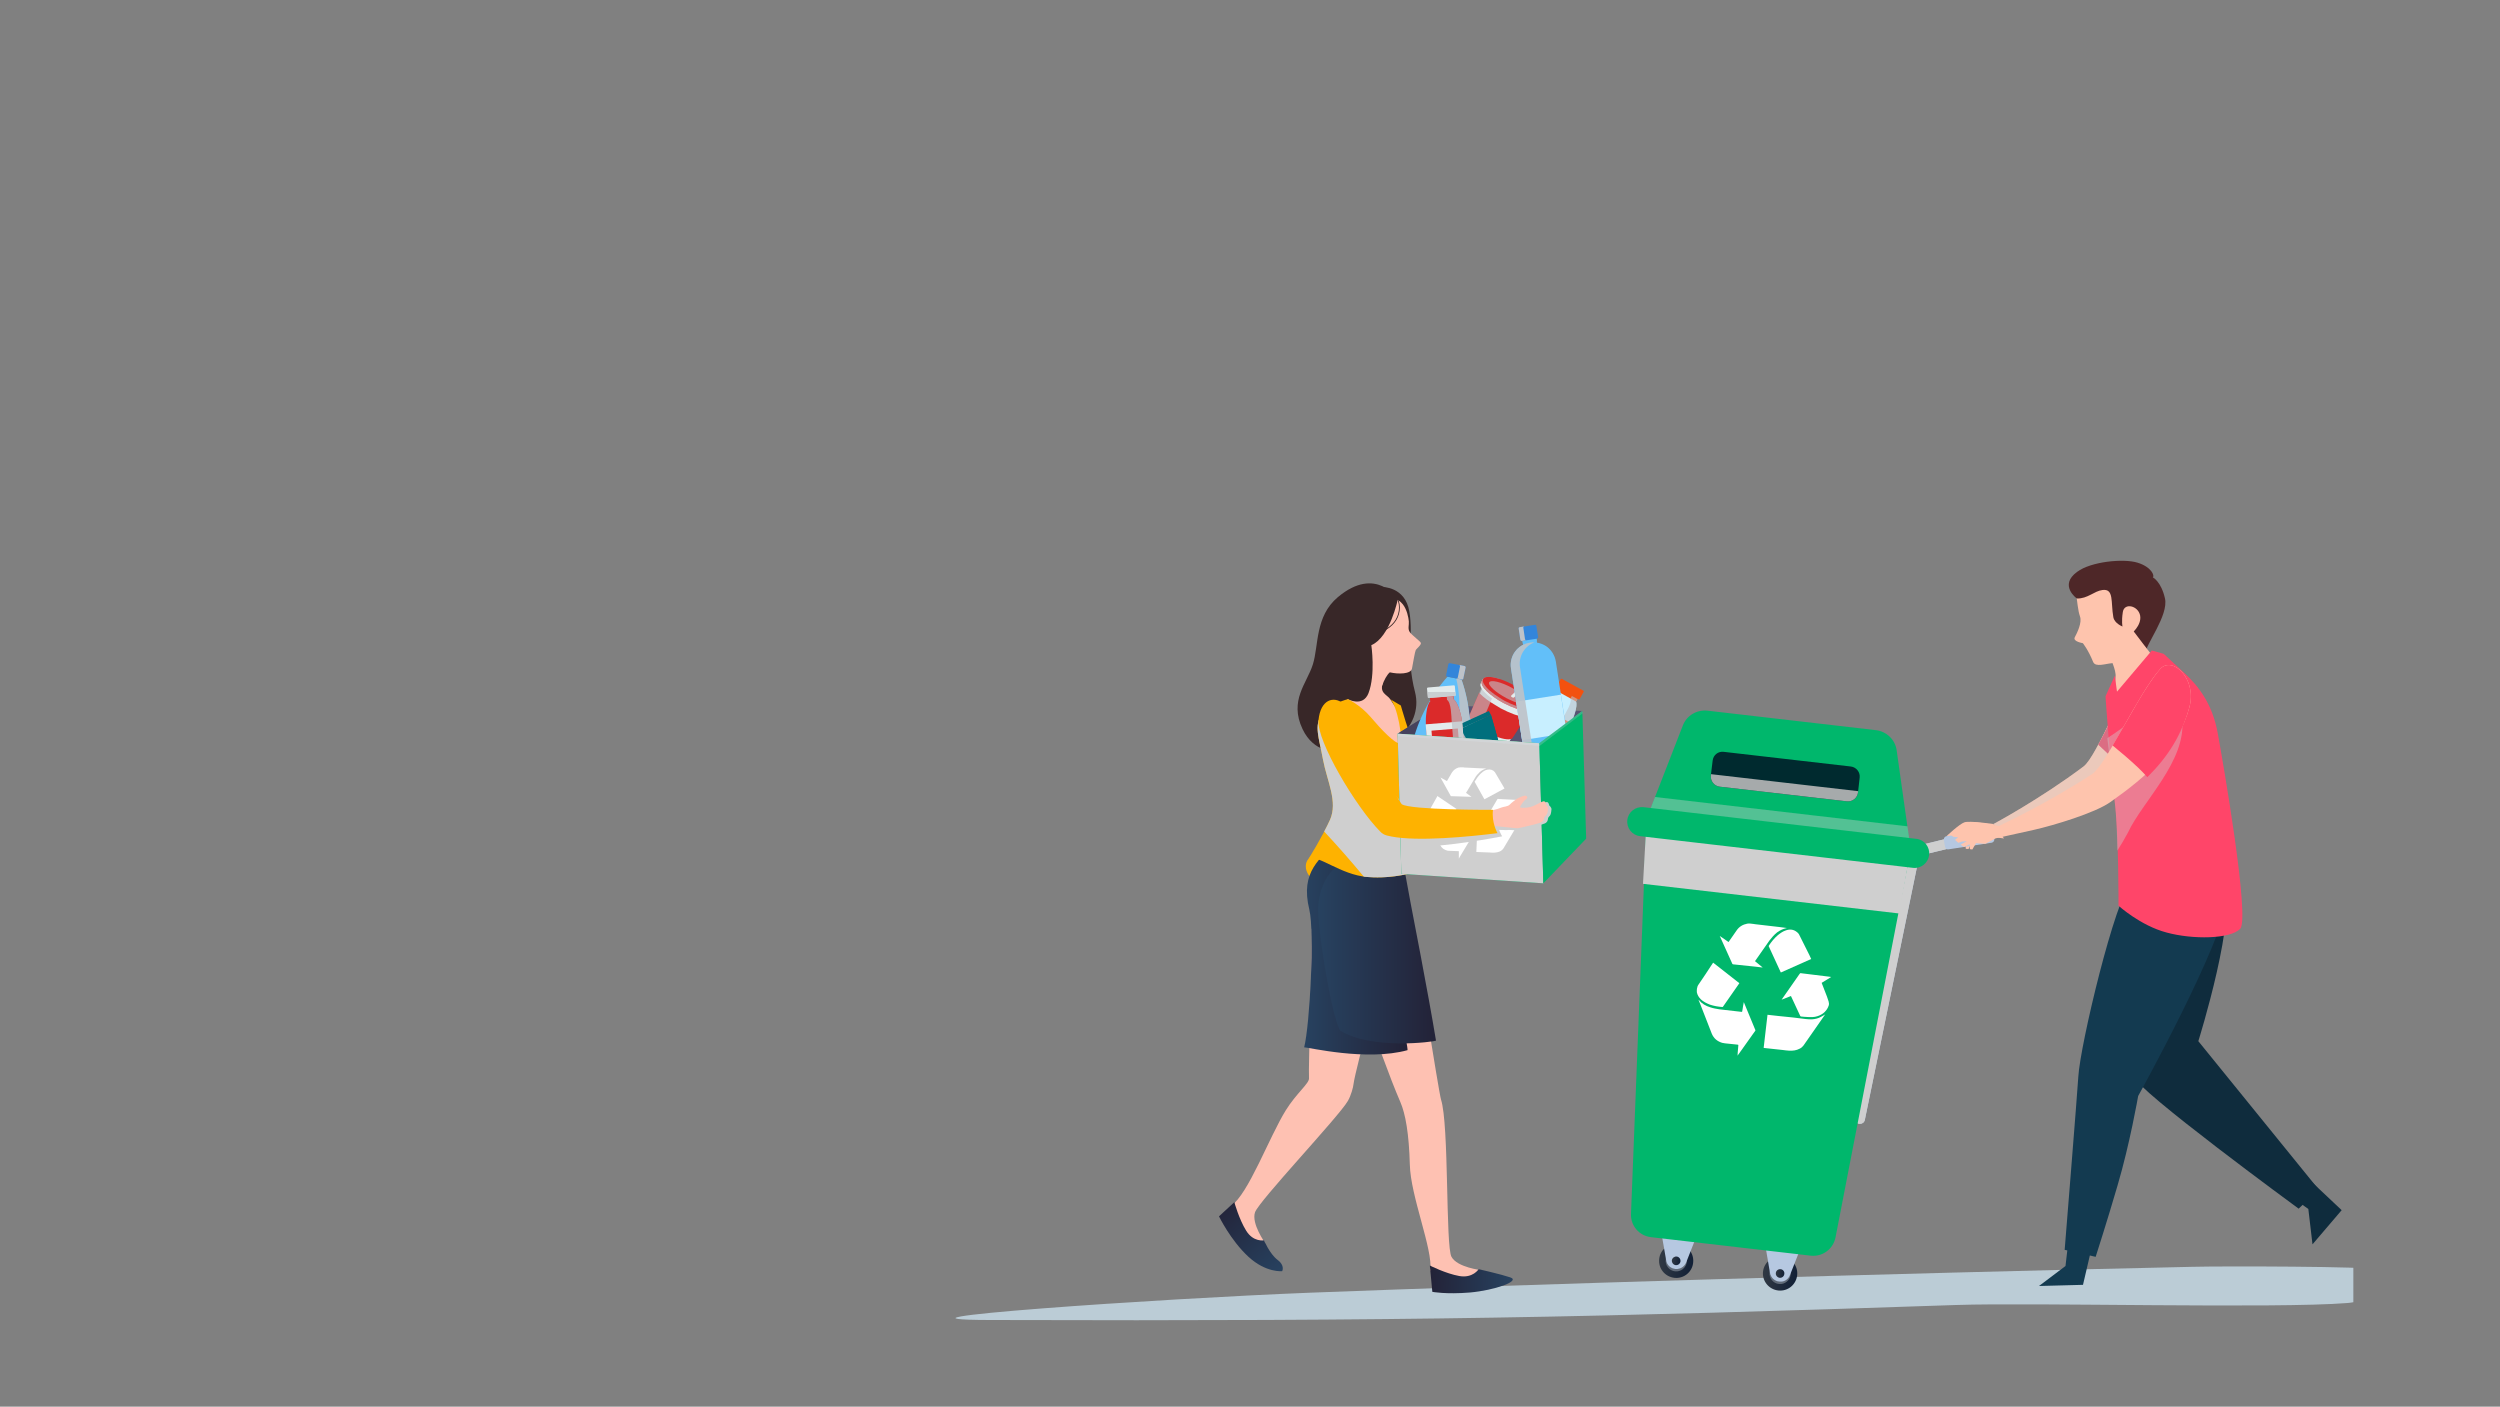 <svg xmlns="http://www.w3.org/2000/svg" width="1500" height="844" version="1.2" viewBox="0 0 1500 844"><rect x="0" y="0" width="1500" height="844" fill="#808080" stroke="none"/><title>2642069-ai</title><defs><clipPath id="cp1" clipPathUnits="userSpaceOnUse"><path d="m1387.47 859.08h-1142.94c-13.55 0-24.54-10.98-24.54-24.53v-713.97c0-13.55 10.99-24.53 24.54-24.53h1142.94c13.56 0 24.54 10.98 24.54 24.53v713.97c0 13.55-10.98 24.53-24.54 24.53z"/></clipPath><linearGradient id="g1" x1="-231.8" x2="-205.5" y1="1008.4" y2="637.3" gradientUnits="userSpaceOnUse"><stop offset="0" stop-color="#216158"/><stop offset="1" stop-color="#9ccf78"/></linearGradient><linearGradient id="g2" x1="1058" x2="1080.4" y1="751.7" y2="754" gradientUnits="userSpaceOnUse"><stop offset="0" stop-color="#323a44"/><stop offset="1" stop-color="#101f36"/></linearGradient><linearGradient id="g3" x1="1063.3" x2="1073.9" y1="758.3" y2="759.4" gradientUnits="userSpaceOnUse"><stop offset="0" stop-color="#323a44"/><stop offset="1" stop-color="#101f36"/></linearGradient><linearGradient id="g4" x1="1065.5" x2="1071.2" y1="761" y2="761.5" gradientUnits="userSpaceOnUse"><stop offset="0" stop-color="#323a44"/><stop offset="1" stop-color="#101f36"/></linearGradient><linearGradient id="g5" x1="995.6" x2="1018.1" y1="744.1" y2="746.4" gradientUnits="userSpaceOnUse"><stop offset="0" stop-color="#323a44"/><stop offset="1" stop-color="#101f36"/></linearGradient><linearGradient id="g6" x1="1001" x2="1011.5" y1="750.7" y2="751.8" gradientUnits="userSpaceOnUse"><stop offset="0" stop-color="#323a44"/><stop offset="1" stop-color="#101f36"/></linearGradient><linearGradient id="g7" x1="1003.2" x2="1008.8" y1="753.4" y2="754" gradientUnits="userSpaceOnUse"><stop offset="0" stop-color="#323a44"/><stop offset="1" stop-color="#101f36"/></linearGradient><linearGradient id="g8" x1="755.1" x2="791.7" y1="700.8" y2="744.2" gradientUnits="userSpaceOnUse"><stop offset="0" stop-color="#232237"/><stop offset="1" stop-color="#274260"/></linearGradient><linearGradient id="g9" x1="857.9" x2="908.2" y1="758.3" y2="760.1" gradientUnits="userSpaceOnUse"><stop offset="0" stop-color="#232237"/><stop offset="1" stop-color="#274260"/></linearGradient><linearGradient id="g10" x1="844.5" x2="782.5" y1="632.7" y2="632.7" gradientUnits="userSpaceOnUse"><stop offset="0" stop-color="#232237"/><stop offset="1" stop-color="#274260"/></linearGradient><linearGradient id="g11" x1="861.6" x2="790.8" y1="626.1" y2="626.1" gradientUnits="userSpaceOnUse"><stop offset="0" stop-color="#232237"/><stop offset="1" stop-color="#274260"/></linearGradient><linearGradient id="g12" x1="838.3" x2="923.5" y1="443.4" y2="437.1" gradientUnits="userSpaceOnUse"><stop offset="0" stop-color="#dae2eb"/><stop offset="1" stop-color="#dde7ec"/></linearGradient><linearGradient id="g13" x1="922.1" x2="949.6" y1="427" y2="424.9" gradientUnits="userSpaceOnUse"><stop offset="0" stop-color="#bbccd6"/><stop offset="1" stop-color="#a1bbc3"/></linearGradient></defs><style>.s0{mix-blend-mode:multiply;fill:#bbccd6}.s1{fill:url(#g1)}.s2{fill:#194459}.s3{fill:#fec4ad}.s4{opacity:.4;mix-blend-mode:multiply;fill:#cfcfcf}.s5{fill:#ff4569}.s6{opacity:.4;mix-blend-mode:multiply;fill:#a6aaab}.s7{fill:#0f2c3d}.s8{fill:#133a50}.s9{fill:#4e2728}.s10{fill:#b6c8e1}.s11{fill:#cfcfcf}.s12{fill:url(#g2)}.s13{fill:#616b78}.s14{fill:url(#g3)}.s15{fill:url(#g4)}.s16{fill:url(#g5)}.s17{fill:url(#g6)}.s18{fill:url(#g7)}.s19{fill:#00b76c}.s20{mix-blend-mode:multiply;fill:#cfcfcf}.s21{fill:#002a2f}.s22{mix-blend-mode:multiply;fill:#a6aaab}.s23{fill:#fff}.s24{fill:#fec1b2}.s25{fill:url(#g8)}.s26{fill:url(#g9)}.s27{fill:#feb200}.s28{fill:url(#g10)}.s29{fill:#382728}.s30{fill:url(#g11)}.s31{fill:none;stroke:#382728;stroke-width:.5}.s32{fill:#575472}.s33{fill:#45425d}.s34{fill:#e3ebec}.s35{fill:#db2a2a}.s36,.s37{opacity:.6;mix-blend-mode:multiply;fill:#bec2c8}.s37{opacity:.9}.s38{fill:#c8efff}.s39{fill:#f3510f}.s40{fill:#62bff9}.s41{fill:#abccda}.s42{fill:#3385da}.s43,.s44{mix-blend-mode:multiply;fill:#bec2c8}.s44{fill:#62bff9}.s45{fill:#006f7d}.s46{opacity:.7;mix-blend-mode:multiply;fill:#bec2c8}.s47,.s48{opacity:.3;fill:url(#g12)}.s48{mix-blend-mode:multiply;fill:url(#g13)}</style><g id="OBJECTS"><g id="&lt;Clip Group&gt;" clip-path="url(#cp1)"><g id="&lt;Group&gt;"><g id="&lt;Group&gt;"><path id="&lt;Path&gt;" d="m1314.8 760.1c19.1-0.5 106.4-0.3 111.1 1.6 5.1 2 2.5 18.4-17.3 20.1-43.5 3.5-188.3-0.4-234.9 1.2-217.2 7.4-328.3 9.8-579.9 9-81.6-0.2 100.6-12.8 192.7-16.4 127.9-4.9 342.6-11.4 528.3-15.5z" class="s0"/></g></g><g id="&lt;Group&gt;"><g id="&lt;Group&gt;"><g id="&lt;Group&gt;"><path id="&lt;Path&gt;" d="m-97.8 677c-1-57.5 72.8-10.2 89 4.6 18.1 16.6 36.6 40.3 59.1 52.6 16.5 9.1 34.4 12.3 51.4 20.4 17 8.1 34.8 24.2 38.8 44.6 4 20.9-6.5 42.9 4.9 60.3 6.8 10.3 18.6 12.9 27.5 18.6 36.9 23.5 47.5 87 21.5 125.5-21.9 32.5-66.4 31.3-99.4 15.8-28.4-13.3-54.9-41.3-50-74.3 3.5-23.8 23-49.3 10.1-70.8-11.5-19.1-38.6-15.3-53.2-30-20.1-20.3-3.4-62.5-19.3-85.9-21.3-31.1-79.6-41.6-80.4-81.4z" class="s1"/></g><g id="&lt;Group&gt;"><path id="&lt;Path&gt;" d="m-41.3 690.1c29.5 24.2 55.3 52.6 79.5 82.1 24.2 29.6 46 61 66.5 93.2l14.6 24.7c2.3 4.1 4.9 8.2 7.1 12.4l6.8 12.6c4.5 8.4 9.2 16.8 13.5 25.3q6.3 12.8 12.4 25.8l6.2 12.9 5.7 13.1 11.3 26.3c0.9 2.2 1.9 4.4 2.7 6.6l2.5 6.7 5 13.4 9.9 26.9-10.9-26.5-5.4-13.2-2.7-6.6c-0.9-2.2-2-4.3-2.9-6.5l-11.8-26-5.9-13.1-6.4-12.7q-6.5-12.8-12.8-25.6c-4.4-8.4-9-16.7-13.6-25.1l-6.8-12.5c-2.3-4.2-4.8-8.2-7.2-12.3l-14.7-24.5c-20.1-32.3-41.9-63.5-65.5-93.4l-8.8-11.2c-3-3.7-6.1-7.3-9.2-10.9-3.1-3.6-6.1-7.3-9.2-10.9l-9.6-10.6c-12.8-14.1-26-27.8-40.3-40.4z" class="s2"/></g></g></g><g id="&lt;Group&gt;"><g id="&lt;Group&gt;"><g id="&lt;Group&gt;"><path id="&lt;Path&gt;" d="m1202.4 503.1l-7.8-1.1-6 3.6-5.6-0.1-1.9 3.9-1.6-0.1-0.3-2.9-3.3 1.8-2.1-1.2 3.6-2.3-2.9 0.3-2.1 1-2.1-1.7 1.8-1.6-2.8-0.1-1.4-0.9c0 0 7.6-7.2 10.7-8.3 3-1.1 17.5 1 17.5 1z" class="s3"/><path id="&lt;Path&gt;" d="m1305.9 416.2c-5.2 25.6-20 44-41.7 61.3-8.8 7-63 22.8-63 22.8l-5.1-5.9c0 0 27.6-14.7 54-34.5 8.1-6 24.6-49.6 37-65.3 6.8-8.5 22.3 4.5 18.8 21.6z" class="s3"/><path id="&lt;Path&gt;" d="m1305.9 416.2c-5.2 25.6-20 44-41.7 61.3-8.8 7-63 22.8-63 22.8l-5.1-5.9c0 0 27.6-14.7 54-34.5 8.1-6 24.6-49.6 37-65.3 6.8-8.5 22.3 4.5 18.8 21.6z" class="s4"/><path id="&lt;Path&gt;" d="m1277.8 465.7c-6-6.6-12.2-12.9-18.8-18.9 8.6-15.8 19.7-40.9 28.5-51.9 6.9-8.5 22.3 4.7 18.7 21.8-4.2 19.7-14.1 35.1-28.4 49z" class="s5"/><path id="&lt;Path&gt;" d="m1277.8 465.7c-6-6.6-12.2-12.9-18.8-18.9 8.6-15.8 19.7-40.9 28.5-51.9 6.9-8.5 22.3 4.7 18.7 21.8-4.2 19.7-14.1 35.1-28.4 49z" class="s6"/></g><g id="&lt;Group&gt;"><path id="&lt;Path&gt;" d="m1375.5 698.3l29.5 27.8-17.5 20.5-2.5-21.2-16.8-12z" class="s7"/><path id="&lt;Path&gt;" d="m1311.5 508.8c0 0 12.4 3.9 22.2 20.7 9.9 16.7-14.7 95.2-14.7 95.2l72.2 89-12 11.5c0 0-98.5-72.1-98.7-79.2-0.2-7.1 3.9-86.7 2-96.4z" class="s7"/></g><g id="&lt;Group&gt;"><path id="&lt;Path&gt;" d="m1257 740l-7.2 30.9-26.4 0.7 15.9-12 2.5-21.7z" class="s8"/><path id="&lt;Path&gt;" d="m1332.3 515.9c0 0 5.8 10.5 4.4 22.6-3.3 28.2-53.8 119.1-53.8 119.1 0 0-5 28.8-12.4 53.8-6.3 21.6-13.1 42.7-13.1 42.7l-18.6-4.2c0 0 7.6-93.9 8.2-104 1.1-18.9 22.1-107.1 31.8-116.4 9.7-9.3 53.5-13.6 53.5-13.6z" class="s8"/></g><path id="&lt;Path&gt;" d="m1265 344.5l23.4 7.9 0.4 21.7c0 0-3.5 9.7-9.3 14.6-5.7 5-8.3 8.9-12.2 9.2-3.9 0.3-10 2.6-11.4-0.7-3-7.4-6.2-11.3-6.2-11.3 0 0-6.3-1-4.8-3.6 1.4-2.6 4.4-8.7 3.1-12.4-1.3-3.7-1.6-9-2.5-14.7z" class="s3"/><path id="&lt;Path&gt;" d="m1246.1 359.1c0 0-11-7.9 0.2-16 8.3-6.2 27.8-8.1 36.2-5.5 8.5 2.6 10.4 8 9.2 8.8 0 0 5 2.5 7.3 12.7 2.2 10.1-11.5 27.5-11.8 32.8l-8.7-11.4c0 0 6.6-5.1 5.6-11.1-1.1-6-9.5-8-10.4-2.2-0.9 5.8-0.2 8.7-0.2 8.7 0 0-4.8-1.8-5.5-5.6-1.6-9.1 0.5-17.2-6.5-16.3-5 0.6-8.9 5.3-15.4 5.1z" class="s9"/><path id="&lt;Path&gt;" d="m1279.8 378.3c0 0 11.4 15.1 13.4 17.3 2 2.2 12.6 5.6 12.6 5.6 0 0 17.5 14.7 0.5 21.8-17.1 7.1-36.9 2.6-36.9 2.6 0 0-0.8-15.1-0.1-19.2 0.8-4.1-3.9-13.3-3.9-13.3z" class="s3"/><path id="&lt;Path&gt;" d="m1330.6 439.7c3.2 17.4 19.5 111.4 13.5 117.6-6 6.2-28.5 6.5-44.2 2.2-15.8-4.2-28.8-16.1-28.8-16.1 0 0 0.2-42.2-2.3-62.8-3-25.9-5.5-62.8-5.5-62.8l5.6-12.4 1.3 9.6 20.9-24.7 7.1 2c0 0 9.6 8.9 12.2 11.3 8.7 8 17 18.7 20.2 36.1z" class="s5"/><path id="&lt;Path&gt;" d="m1276.8 499.5q-3 5.6-6.4 10.9c-0.1-9.6-0.5-20.7-1.6-29.8-1.3-11.6-3-25.7-4.4-37.7 11.5-7.4 22-16.2 31.7-26 2.1 8.8 12.1 5.9 13.2 14.9 2.6 24.8-24 49.3-32.5 67.7z" class="s4"/><g id="&lt;Group&gt;"><g id="&lt;Group&gt;"><g id="&lt;Group&gt;"><path id="&lt;Path&gt;" d="m1116 674.3q-0.3 0-0.6 0c-1.6-0.4-2.7-1.9-2.3-3.6l32-155.7c0.8-4.1 4-7.3 8.2-8.2l34.9-8.5c1.6-0.4 3.2 0.6 3.6 2.2 0.4 1.6-0.6 3.3-2.2 3.7l-35.1 8.5c-1.8 0.4-3.2 1.7-3.5 3.5l-32.1 155.7c-0.3 1.5-1.5 2.4-2.9 2.4z" class="s10"/></g></g><g id="&lt;Group&gt;" style="mix-blend-mode:multiply"><g id="&lt;Group&gt;"><path id="&lt;Path&gt;" d="m1116 674.3q-0.3 0-0.6 0c-1.6-0.4-2.7-1.9-2.3-3.6l32-155.7c0.8-4.1 4-7.3 8.2-8.2l34.9-8.5c1.6-0.4 3.2 0.6 3.6 2.2 0.4 1.6-0.6 3.3-2.2 3.7l-35.1 8.5c-1.8 0.4-3.2 1.7-3.5 3.5l-32.1 155.7c-0.3 1.5-1.5 2.4-2.9 2.4z" class="s11"/></g></g><g id="&lt;Group&gt;"><path id="&lt;Path&gt;" d="m1195.1 505.6l-26 4c-1 0.2-1.9-0.5-2.1-1.5l-0.7-4.3c-0.1-1 0.6-1.9 1.6-2.1l25.9-4c1-0.2 2 0.5 2.1 1.5l0.7 4.3c0.1 1-0.6 1.9-1.5 2.1z" class="s10"/></g></g><g id="&lt;Group&gt;"><path id="&lt;Path&gt;" d="m1170.7 501.2c0 0 8.1-6.7 11.2-7.7 3.1-0.9 17.4 2.1 17.4 2.1 0 0 28.4-13.1 56-31.2 8.4-5.5 27.6-48.1 40.8-63 7.3-8.1 22.1 5.8 17.6 22.7-6.8 25.2-25 41.3-47.7 57.3-9.2 6.4-33.3 13.7-45.6 16.5-5.7 1.3-23 5.1-23 5.1l-6.2 3.3-5.6-0.4-2.2 3.8-1.5-0.2-0.1-3-3.4 1.7-2-1.4 3.7-2.1-2.9 0.2-2.2 0.8-2-1.8 1.9-1.5-2.8-0.3z" class="s3"/><path id="&lt;Path&gt;" d="m1288.4 466.3c-1.7-2-3.6-3.8-5.5-5.7-4.9-4.6-10-9-15.3-13.3 9-15.2 20-36.3 28.5-45.9 7.3-8.1 22.1 5.8 17.6 22.7-4.6 16.9-13.2 30.3-25.3 42.2z" class="s5"/></g></g><g id="&lt;Group&gt;"><g id="&lt;Group&gt;"><g id="&lt;Group&gt;"><path id="&lt;Path&gt;" d="m1078.3 765.1c-0.6 5.7-5.6 9.8-11.3 9.2-5.6-0.6-9.8-5.6-9.2-11.3 0.6-5.6 5.7-9.7 11.3-9.2 5.7 0.6 9.8 5.7 9.2 11.3z" class="s12"/><path id="&lt;Path&gt;" d="m1074.4 764.7c-0.4 3.5-3.5 6.1-7 5.7-3.5-0.3-6-3.5-5.7-7 0.4-3.5 3.5-6 7-5.7 3.5 0.4 6.1 3.5 5.7 7z" class="s13"/><path id="&lt;Path&gt;" d="m1072.9 764.6c-0.3 2.6-2.7 4.5-5.3 4.3-2.7-0.3-4.6-2.7-4.3-5.3 0.2-2.7 2.6-4.6 5.3-4.3 2.6 0.3 4.5 2.6 4.3 5.3z" class="s14"/></g><path id="&lt;Path&gt;" d="m1067.6 769c-2.8-0.3-5.1-2.4-5.6-5.2l-4.2-24.7 25.4 2.6-9.2 23.3c-1 2.7-3.6 4.3-6.4 4z" class="s10"/><path id="&lt;Path&gt;" d="m1070.6 764.3c-0.1 1.5-1.4 2.5-2.8 2.4-1.4-0.2-2.5-1.5-2.3-2.9 0.1-1.4 1.4-2.4 2.8-2.3 1.4 0.1 2.5 1.4 2.3 2.8z" class="s15"/></g><g id="&lt;Group&gt;"><g id="&lt;Group&gt;"><path id="&lt;Path&gt;" d="m1015.9 757.5c-0.5 5.7-5.6 9.8-11.2 9.2-5.7-0.6-9.8-5.6-9.2-11.3 0.6-5.6 5.6-9.7 11.3-9.1 5.6 0.5 9.7 5.6 9.1 11.2z" class="s16"/><path id="&lt;Path&gt;" d="m1012.1 757.1c-0.4 3.5-3.5 6.1-7 5.7-3.5-0.3-6.1-3.5-5.7-7 0.3-3.5 3.5-6 7-5.7 3.5 0.4 6 3.5 5.7 7z" class="s13"/><path id="&lt;Path&gt;" d="m1010.5 757c-0.3 2.6-2.6 4.6-5.3 4.3-2.6-0.3-4.6-2.7-4.3-5.3 0.3-2.7 2.7-4.6 5.3-4.3 2.7 0.3 4.6 2.6 4.3 5.3z" class="s17"/></g><path id="&lt;Path&gt;" d="m1005.2 761.4c-2.8-0.3-5.1-2.4-5.5-5.2l-4.3-24.7 25.5 2.6-9.2 23.4c-1.1 2.6-3.7 4.2-6.5 3.9z" class="s10"/><path id="&lt;Path&gt;" d="m1008.3 756.8c-0.2 1.4-1.4 2.4-2.9 2.3-1.4-0.2-2.4-1.5-2.3-2.9 0.2-1.4 1.5-2.4 2.9-2.3 1.4 0.2 2.4 1.4 2.3 2.9z" class="s18"/></g><g id="&lt;Group&gt;"><g id="&lt;Group&gt;"><path id="&lt;Path&gt;" d="m978.6 728.3l9.1-232 157.8 18.3-44.2 227.9c-1.4 7-7.9 11.7-14.9 10.9l-95.8-11.1c-7.1-0.8-12.3-6.9-12-14z" class="s19"/><path id="&lt;Path&gt;" d="m985.8 530.3l1.9-34 157.8 18.3-5.9 33.5z" class="s20"/><path id="&lt;Path&gt;" d="m1009.7 435.3c2.3-6 8.4-9.6 14.8-8.9l101.1 11.7c6.4 0.8 11.5 5.7 12.4 12.1l8.1 57.4-157.4-18.3z" class="s19"/><path id="&lt;Path&gt;" d="m1144.5 495.8l1.6 11.8-157.4-18.3 4.3-11.1z" class="s4"/><path id="&lt;Path&gt;" d="m1026.5 465.3l1.1-9c0.4-3.3 3.3-5.6 6.6-5.2l76.3 8.8c3.3 0.4 5.7 3.4 5.3 6.7l-1 8.9c-0.4 3.3-3.4 5.7-6.7 5.3l-76.3-8.8c-3.3-0.4-5.6-3.4-5.3-6.7z" class="s21"/><path id="&lt;Path&gt;" d="m1114.9 474.7l-0.1 0.8c-0.4 3.3-3.4 5.7-6.7 5.3l-76.3-8.8c-3.3-0.4-5.6-3.4-5.3-6.7l0.1-0.8z" class="s22"/><path id="&lt;Path&gt;" d="m976.4 492c0.5-4.8 4.9-8.2 9.7-7.7l163.7 19c4.8 0.5 8.2 4.9 7.7 9.7-0.6 4.8-4.9 8.3-9.7 7.7l-163.7-19c-4.8-0.5-8.3-4.9-7.7-9.7z" class="s19"/></g><g id="&lt;Group&gt;"><path id="&lt;Path&gt;" d="m1052.4 554.4q0.3 0 0.5 0.1 7.3 0.8 14.6 1.7c1.5 0.2 3 0.4 4.6 0.6-0.1 0-0.1 0.1-0.2 0.1q0 0-0.1 0c-2 0.4-3.8 1.3-5.5 2.5-1.8 1.4-3.3 3.2-4.7 5q-3.6 5.1-7.2 10.3-0.7 1-1.4 2 2.3 1.9 4.5 3.7 0 0.1 0 0.1-2.1-0.2-4.2-0.5-6.7-0.7-13.4-1.4c-0.3-0.1-0.4-0.1-0.5-0.3q-3.7-8.2-7.4-16.4c-0.1-0.1-0.1-0.1-0.1-0.3 1.7 1.2 3.5 2.4 5.2 3.6q0.1-0.1 0.1-0.1c1.6-2.3 3.2-4.6 4.8-6.9 1.5-2.2 3.7-3.5 6.3-4 0.5-0.1 1-0.1 1.5-0.1q1.3 0.1 2.6 0.3z" class="s23"/><path id="&lt;Path&gt;" d="m1097.3 603.1c-0.2 0.4-0.3 0.9-0.5 1.3-1.3 2.7-3.5 4.4-6.3 5.3-2 0.7-4 0.6-6 0.5-1.3 0-2.6-0.2-3.9-0.3-0.3-0.1-0.4-0.2-0.5-0.4q-2.7-5.8-5.4-11.6-0.1-0.2-0.1-0.3c-1.9 0.7-3.7 1.4-5.6 2.2 0.1-0.1 0.1-0.2 0.1-0.2q5.2-7.4 10.4-14.9c0.2-0.2 0.4-0.6 0.6-0.8 0.3-0.1 0.7 0.1 1.1 0.1q8.5 1.1 17.1 2.1c0.1 0.1 0.2 0.1 0.4 0.1-1.9 1.2-3.8 2.3-5.7 3.5q0.1 0.2 0.1 0.3 1.5 4 3.1 8 0.5 1.5 1 3c0.1 0.4 0.1 0.8 0.2 1.3q-0.1 0.4-0.1 0.8z" class="s23"/><path id="&lt;Path&gt;" d="m1018.2 593q0-0.1 0.1-0.3c0.1-0.5 0.2-1 0.5-1.5q4.4-6.4 8.6-12.9 0.3-0.3 0.5-0.7 7.9 6.2 15.7 12.3-0.1 0.1-0.1 0.2-4.9 7-9.7 13.9c-0.2 0.2-0.3 0.3-0.5 0.2-2.5-0.2-4.9-0.6-7.3-1.4-2-0.8-3.9-1.7-5.5-3.2-1.2-1.2-2.1-2.6-2.4-4.3 0-0.5 0-0.9 0-1.3q0-0.5 0.1-1z" class="s23"/><path id="&lt;Path&gt;" d="m1046.3 601.3q3.5 8.4 6.9 16.7c0.1 0.1 0 0.3 0 0.4q-4.8 6.7-9.6 13.5c-0.3 0.5-0.7 0.9-1.1 1.5 0.1-0.6 0.1-1 0.1-1.5q0.2-2.3 0.4-4.7c0.1-0.2 0-0.3-0.3-0.4q-3.8-0.4-7.7-0.8c-0.6-0.1-1.2-0.2-1.7-0.3-2.9-0.9-5-2.6-6.2-5.4q-3.5-8.9-6.9-17.7-0.6-1.4-1.1-2.7 0.1 0 0.2 0.1c1.8 2.2 4.2 3.6 6.9 4.4 1.8 0.6 3.6 0.9 5.5 1.2q6.5 0.7 13.1 1.5 0.1 0 0.2 0 0.3 0 0.3-0.2 0.1-0.5 0.2-1.1c0.2-1.5 0.5-3 0.8-4.6 0 0.1 0 0.1 0 0.1z" class="s23"/><path id="&lt;Path&gt;" d="m1095 608.8q-6.5 9.2-12.9 18.5c-0.6 0.8-1.4 1.5-2.3 1.9-2 1.1-4.2 1.3-6.3 1.2-1.3-0.1-2.6-0.2-3.8-0.4q-5.6-0.6-11.1-1.2-0.2-0.1-0.4-0.1 1.2-9.9 2.3-19.8 0.2 0 0.3 0 3.1 0.3 6.3 0.7 4.4 0.5 8.8 0.9c2.4 0.3 4.9 0.6 7.3 0.9 1.3 0.1 2.7 0.3 4 0.2 1.9-0.1 3.8-0.6 5.4-1.5 0.9-0.4 1.7-1 2.6-1.5q-0.1 0-0.2 0.2z" class="s23"/><path id="&lt;Path&gt;" d="m1068.4 583.3q-3.5-7.7-7.1-15.4c-0.1-0.2-0.1-0.3 0-0.5 1.5-2.3 3.3-4.5 5.4-6.3 1.5-1.2 3-2.3 4.9-2.9 2.3-0.8 4.5-0.6 6.5 1 0.5 0.4 1 0.8 1.3 1.4q3.2 6.3 6.3 12.6 0.5 1.1 1 2.2-9.1 4-18.2 8.1 0-0.1-0.1-0.2z" class="s23"/></g></g></g></g><g id="&lt;Group&gt;"><g id="&lt;Group&gt;"><path id="&lt;Path&gt;" d="m771.4 666.3c6.5-10.5 14.3-16.3 14-19.4-0.5-6 2.3-82 1.6-89.6l45.8 12.7c0 0-19.7 71.9-20.7 80.5-0.1 1.6-1.5 6.9-3.4 10.1-5.5 9.5-53.4 60-55.7 66.8-2.3 6.8 6.1 18.4 6.1 18.4 0 0-12.4-1.8-15.9-7.7-3.5-5.8-4.6-14.5-4.6-14.5 10.5-7.3 22.9-41.3 32.8-57.3z" class="s24"/><path id="&lt;Path&gt;" d="m740.6 721.3c0 0 2.8 10.2 7.1 17.1 4.3 7 10.7 5.8 10.7 5.8 0 0 3.4 8.1 8.1 11.7 4.7 3.5 2.8 6.8 2.8 6.8 0 0-9.7 1.1-20.3-8.7-10.7-9.9-17.6-24.2-17.6-24.2z" class="s25"/></g><g id="&lt;Group&gt;"><path id="&lt;Path&gt;" d="m845.9 698.7c-0.5-18.4-2.6-30.4-5.7-37.5-13.1-30.4-33.9-95-33.9-95l41.7-7.4c0 0 15.4 97.3 16.6 100.9 4.9 14.9 2.7 88.1 6.3 94.4 3.5 6.4 17.9 8 17.9 8 0 0-9.8 8.1-16.6 6.7-6.8-1.4-14-6.5-14-6.5 1.6-12.8-11.9-44.5-12.3-63.6z" class="s24"/><path id="&lt;Path&gt;" d="m857.9 759.3c0 0 9.4 4.8 17.6 6.3 8.2 1.5 11.7-4.1 11.7-4.1 0 0 13.2 3 18.9 4.9 6.7 2.2-9.5 7.8-24.1 9.1-14.6 1.2-22.6-0.4-22.6-0.4z" class="s26"/></g><g id="&lt;Group&gt;"><path id="&lt;Path&gt;" d="m820.7 503.1l-19.3 29.2c-16.8-1-20.6-12.2-16.3-17 11.4-12.5 35.6-12.2 35.6-12.2z" class="s27"/></g><path id="&lt;Path&gt;" d="m836.2 580.1c-0.8 0.4 9 49.8 8.3 50-24.6 6.8-59.7-1.8-62-1.7 3.4-13.5 6.3-69.2 3.1-82.6-5.7-23.2 6.6-30.6 17.8-42.2 11.2-11.6 26.3-9 26.3-9l5.1 33.9c0 0 6.6 11.8 6.9 24.9 0.2 4.8-0.2 14.3-0.8 24.6q-2.4 1.1-4.7 2.1z" class="s28"/><path id="&lt;Path&gt;" d="m829.4 352.2c0 0 13.7-0.3 16.2 14.7 2.6 15.1-2.1 26.9 3.4 48.3 5.6 21.3-18.6 42.2-37.9 24.5-19.4-17.7-30.2-20.3-30.2-20.3l26.1-36.6z" class="s29"/><path id="&lt;Path&gt;" d="m839.3 427.3l7.5 26.2c0 0-3.7 13.3-14.3 11.6-10.6-1.7-28.2-39.8-23.8-45.6 4.3-5.8 6.7-13.2 6.7-13.2l14.5 3.1c-2.7 6.4 2.6 7.5 4.2 10.1z" class="s24"/><path id="&lt;Path&gt;" d="m833.9 403.4c-3.5 2.9-7 13.2-6.8 18.7l-22.8 4.7c0 0 5.1-14.7 7.3-25.7 2.3-11.1-0.1-15.8-0.1-15.8z" class="s24"/><path id="&lt;Path&gt;" d="m841.7 362.6c2.5 3.2 3.4 8 3.6 10.2 0.2 2.3-0.8 4.5 0.6 6.5 1.4 2 6.1 5.3 6.6 6.4 0.5 1.2-2.8 3.6-3.1 4.5-0.4 0.8-1.6 7.5-2.2 10.9-0.6 3.4-8.2 3.5-13.3 2.3-5-1.2-12.5-5.5-15.3-7.2-2.9-1.6-7.1-10.9-7.1-10.9l-3.7-18.1c0 0 3-10 14.3-10 11.4-0.1 16.6 1.6 19.6 5.4z" class="s24"/><path id="&lt;Path&gt;" d="m838.7 359.5c0 0-4.6 22.8-15.9 27.6 0 0 2.6 17.6-1.7 28.8-3.4 8.6-12.4 3.6-12.4 3.6-10.1 10.7-9.8 22.6-6.8 31.4 0 0-13.5 1.2-20.4-13.5-8.1-17.2 2.6-27.3 6.2-38.7 3.6-11.4 1.2-28.8 15-40.4 23-19.3 36 1.2 36 1.2z" class="s29"/><path id="&lt;Path&gt;" d="m804 618.3c-5.7-10.7-13.8-63.5-13.1-74 1-17.3 10.5-27.3 24-31.5 10.7-3.3 26.7 3.1 26.7 3.1l4.8 26.1c0 0 10.8 55.4 15.2 82.4-1 0.6-38.5 5.8-57.6-6.1z" class="s30"/><path id="&lt;Path&gt;" d="m808.7 419.5c0 0 7.2 3.2 13.6 10.6 6.3 7.5 15.1 16.7 17.5 15.7 2.4-0.9-1.5-23-5.7-26.3l6.4 3.8c0 0 5 17.9 8.2 23.8 3.2 5.8 8 13.9 7.5 21.5-0.4 7.6-5.5 18.3-5.1 24.8 0.5 6.6-1.1 29.5-1.1 29.5 0 0-13.2 4.6-29.4 3.3-16.3-1.2-30.2-14-35.5-10.9 0 0 8-12.6 12.9-23.4 4.8-10.9-1.7-23-4.2-36.1-2.4-13.1-5.5-20.5-0.8-27 4.6-6.6 15.7-9.3 15.7-9.3z" class="s27"/><path id="&lt;Path&gt;" d="m850 522.9c0 0-13.2 4.6-29.4 3.3q-1.2-0.1-2.3-0.2c-7.7-9.3-15.6-18.3-23.8-27.1 1.3-2.3 2.4-4.7 3.5-7 4.8-10.9-1.7-23-4.2-36.1-2.4-13.1-5.5-20.5-0.8-27 2.5-3.6 6.9-6 10.4-7.5 4.3 12.7 9.4 25.1 17 36 8.8 12.5 18.7 23.5 31 32.1-0.2 1.5-0.3 2.8-0.3 4 0.5 6.6-1.1 29.5-1.1 29.5z" class="s20"/><path id="&lt;Path&gt;" d="m837.3 357.4c3.2 4 3 10.1 0.3 14.5-2.7 4.4-7.5 7.1-12.5 8.3" class="s31"/><g id="&lt;Group&gt;"><path id="&lt;Path&gt;" d="m923.6 445.9l-85-5.7 27.3-17.1 83.5 3.5z" class="s32"/><path id="&lt;Path&gt;" d="m866.6 442.2l-28-2 27.3-17.1z" class="s33"/><g id="&lt;Group&gt;"><g id="&lt;Group&gt;"><g id="&lt;Group&gt;"><g id="&lt;Group&gt;"><path id="&lt;Path&gt;" d="m882.4 458.8q-1.7-0.9-3.1-1.9c-4.2-2.8-6.9-5.9-6.3-7.5l1.2-2.8 5.9-12.1 1-2.5 0.7-1.5 6.2-14.3v-0.1l1.2-2.7 0.6-1.4 0.1-0.3 0.5-1.1h0.1l2.1 1.1q0.8 0 1.7 0 0.4 0 0.8 0.1c2.4 0.3 5.2 1.1 8.2 2.5q1.1 0.5 2.2 1.1 1.1 0.5 2.1 1.1 0.9 0.6 1.7 1.1c2 1.5 3.8 3 5 4.4q0.3 0.4 0.6 0.7 0.5 0.7 0.9 1.4l2.1 1.1h0.1l-0.6 0.9-0.3 0.5-0.8 1.2-1.6 2.6-3.1 4.7-5.1 8.3-0.8 1.4-7.3 11.9-1.7 2.6-1.3 2c-1.2 1.8-7 0.6-13-2.5z" class="s34"/><path id="&lt;Path&gt;" d="m906.5 443.4c-2.4 0.8-8-0.7-13.9-3.8q-2.2-1.2-4.1-2.5c-3.5-2.3-6-4.8-6.7-6.6q-0.2-0.5-0.2-0.9 0-0.3 0.1-0.6l5.8-13.4q0 0 0.1 0.1 0.2 0.2 0.4 0.5c1.9 2 5.1 4.5 9.1 6.8q1.6 1 3.3 2c5.5 2.9 10.8 4.8 14.3 5.4q0.3 0 0.6 0.1h0.2l-8 12.3q-0.2 0.2-0.4 0.4-0.3 0.1-0.6 0.2z" class="s35"/></g><path id="&lt;Path&gt;" d="m879.3 456.9c-4.2-2.8-6.9-5.9-6.3-7.5l1.2-2.8 5.9-12.1 1-2.5q-0.2-0.6 0-1.2l0.5-1.2q0-0.3 0.1-0.6l5.8-13.4q0 0 0.1 0.1l1.2-3c-0.6-1.1-0.7-2-0.3-2.7l0.6-1.3 0.8-1.3c0.9-1.8 5-1.6 10.2 0.1-3.4 8.3-18.9 44.4-20.8 49.4z" class="s36"/><path id="&lt;Path&gt;" d="m917.1 427.8q-0.4 0-0.8 0c-2.8 0-7-1.1-11.6-3.2q0 0 0 0-1.6-0.7-3.2-1.6-1.7-0.8-3.1-1.8-0.1 0-0.1 0c-4.3-2.6-7.6-5.5-9.1-7.8q-0.2-0.4-0.4-0.7c-0.6-1.1-0.7-2-0.3-2.7l0.6-1.3 0.7-1.3 2.5 1.3q0.2 0 0.5 0.1 0.6 0 1.3 0.1 1 0.2 2.1 0.4c2.4 0.6 5.1 1.6 7.9 3q1.2 0.5 2.4 1.2 1.4 0.7 2.7 1.5 0.9 0.5 1.7 1.1c1.9 1.2 3.5 2.5 4.9 3.7q0.8 0.7 1.5 1.5 0.4 0.5 0.8 0.9 0.2 0.2 0.3 0.5l2.5 1.3-0.7 1.3q0 0 0 0l-0.7 1.2c-0.4 0.7-1.2 1.1-2.4 1.3z" class="s34"/><path id="&lt;Path&gt;" d="m917.9 426.5q-0.4 0-0.8 0.1-0.5 0-1.2-0.1c-3.4-0.2-8.5-1.9-13.8-4.7q-1.6-0.9-3-1.7c-3.8-2.4-6.9-5-8.6-7.1q-0.4-0.5-0.7-1-0.2-0.4-0.4-0.7c-0.5-1-0.6-1.9-0.3-2.6l0.8-1.3 2.4 1.3q0.2 0 0.5 0.1 0.6 0 1.3 0.1 1 0.2 2.1 0.4c2.4 0.6 5.1 1.6 7.9 3q1.2 0.5 2.4 1.2 1.4 0.7 2.7 1.5 0.9 0.5 1.7 1.1c1.9 1.2 3.5 2.5 4.9 3.7q0.8 0.7 1.5 1.5 0.4 0.5 0.8 0.9 0.2 0.2 0.3 0.5l2.5 1.3-0.7 1.3q0 0 0 0c-0.4 0.7-1.2 1.1-2.3 1.2z" class="s35"/><path id="&lt;Path&gt;" d="m917.9 426.5q-0.4 0-0.8 0.1-0.5 0-1.2-0.1c-3.4-0.2-8.5-1.9-13.8-4.7q-1.6-0.9-3-1.7c-3.8-2.4-6.9-5-8.6-7.1q-0.4-0.5-0.7-1-0.2-0.4-0.4-0.7c-0.5-1-0.6-1.9-0.3-2.6l0.8-1.3 2.4 1.3q0.2 0 0.5 0.1 0.6 0 1.3 0.1 1 0.2 2.1 0.4c2.4 0.6 5.1 1.6 7.9 3q1.2 0.5 2.4 1.2 1.4 0.7 2.7 1.5 0.9 0.5 1.7 1.1c1.9 1.2 3.5 2.5 4.9 3.7q0.8 0.7 1.5 1.5 0.4 0.5 0.8 0.9 0.2 0.2 0.3 0.5l2.5 1.3-0.7 1.3q0 0 0 0c-0.4 0.7-1.2 1.1-2.3 1.2z" class="s36"/><path id="&lt;Path&gt;" d="m918 425.2q-0.1 0-0.1 0-0.1 0-0.3 0-1.3 0-2.9-0.3c-3.3-0.6-7.5-2.1-11.9-4.4q-1.5-0.8-2.8-1.7c-4.6-2.8-8.1-5.8-9.5-8.2q-0.1 0-0.1-0.1c-0.7-1.2-1-2.3-0.5-3.1 1.2-2.3 7.6-1.4 15 2q1.5 0.7 3 1.5 1.8 1 3.4 2 0.9 0.6 1.8 1.2c5.6 3.8 8.9 7.8 7.8 9.9q0 0 0 0c-0.5 0.8-1.5 1.2-2.9 1.2z" class="s35"/><path id="&lt;Path&gt;" d="m917.2 422c-0.9 1.7-6.9 0.3-13.5-3.2-6.5-3.5-11.1-7.7-10.2-9.4 0.9-1.7 7-0.3 13.5 3.2 6.5 3.5 11.1 7.7 10.2 9.4z" class="s36"/></g><path id="&lt;Path&gt;" d="m908.4 418.5c0 0-0.2 0.3-1.1-0.1-0.9-0.5-0.7-0.9-0.7-0.9l14.1-13.8 1.7 1.7z" class="s34"/><path id="&lt;Path&gt;" d="m922.4 405.3c-0.2 0.2-0.8 0-1.2-0.4-0.5-0.5-0.7-1-0.4-1.2 0.2-0.2 0.7 0 1.2 0.4 0.4 0.5 0.6 1 0.4 1.2z" class="s34"/><path id="&lt;Path&gt;" d="m922.4 405.3c-0.2 0.2-0.8 0-1.2-0.4-0.5-0.5-0.7-1-0.4-1.2 0.2-0.2 0.7 0 1.2 0.4 0.4 0.5 0.6 1 0.4 1.2z" class="s37"/></g><g id="&lt;Group&gt;"><path id="&lt;Path&gt;" d="m942.8 433.3l-10.4 19.2c-0.6 1-2.1 1.3-3.4 0.5l-13.2-7.2c-1.2-0.7-1.8-2.1-1.3-3.1l10.5-19.1c1.2-2.2 6.1-8.6 9-9.1l0.8-1.4 11.6 6.3-0.8 1.5c1.2 2.6-1.6 10.3-2.8 12.4z" class="s38"/><path id="&lt;Path&gt;" d="m945.6 420.9l-11.6-6.4 1-1.8 11.6 6.4z" class="s39"/><path id="&lt;Path&gt;" d="m947.1 419.6l-12.9-7c-0.2-0.1-0.3-0.5-0.2-0.7l2.4-4.4c0.1-0.2 0.5-0.3 0.7-0.2l12.9 7.1c0.3 0.1 0.3 0.4 0.2 0.7l-2.4 4.3c-0.1 0.3-0.4 0.4-0.7 0.2z" class="s39"/><path id="&lt;Path&gt;" d="m933.8 450.2l-18.1-9.9 8.9-16.3 18.1 9.9z" class="s39"/><path id="&lt;Path&gt;" d="m932.6 446.8l-13.2-7.2 5.9-10.8 13.2 7.2z" class="s39"/><path id="&lt;Path&gt;" d="m942.8 433.3l-10.4 19.2c-0.6 1-2.1 1.3-3.4 0.5l-5-2.7c1.3 0.7 2.8 0.4 3.3-0.6l10.5-19.1c1.2-2.2 5.6-8.9 4.5-11.5l0.8-1.5 3.3 1.8-0.8 1.5c1.2 2.6-1.6 10.3-2.8 12.4z" class="s36"/></g><g id="&lt;Group&gt;"><path id="&lt;Path&gt;" d="m880.3 457.1l-6.4 32.3c-0.6 3-3.5 5-6.6 4.4l-23-4.6c-3-0.6-4.9-3.5-4.3-6.5l6.4-32.3c3.3-16.5 10.9-31.8 22.1-44.4l1.5 0.3 3.3 0.7 3.6 0.7c5.5 15.9 6.7 32.9 3.4 49.4z" class="s40"/><path id="&lt;Path&gt;" d="m840.6 479.5l5.7-28.7 33.9 6.8-5.7 28.6z" class="s41"/><path id="&lt;Path&gt;" d="m880.3 457.1l-6.4 32.3c-0.6 3-3.5 5-6.6 4.4l-6.3-1.2c3.1 0.6 3.9-2 4.6-5.2l6.9-34.7c3-15.3 4.8-30.7 1.2-45.7l3.2 0.7c5.5 15.9 6.7 32.9 3.4 49.4z" class="s37"/><path id="&lt;Path&gt;" d="m879.4 400.5l-1.4 6.6c0 0.4-0.4 0.7-0.9 0.6l-8.8-1.7c-0.4-0.1-0.7-0.5-0.6-1l1.3-6.5c0.1-0.4 0.5-0.7 0.9-0.6l8.8 1.7c0.5 0.1 0.7 0.5 0.7 0.9z" class="s42"/><path id="&lt;Path&gt;" d="m879.4 400.5l-1.4 6.6c0 0.4-0.4 0.7-0.9 0.6l-3.3-0.7c0.4 0.1 0.8-0.2 0.9-0.6l1.3-6.5c0.1-0.5-0.2-0.9-0.6-1l3.3 0.7c0.5 0.1 0.7 0.5 0.7 0.9z" class="s43"/></g><g id="&lt;Group&gt;"><g id="&lt;Group&gt;"><path id="&lt;Path&gt;" d="m913.1 382l8.4-1.3 1 6.7-8.4 1.3z" class="s40"/><path id="&lt;Path&gt;" d="m913.8 386.4l-0.7-4.4 8.4-1.3 0.6 4z" class="s44"/><path id="&lt;Path&gt;" d="m911.9 376.3l9-1.4c0.5-0.1 0.9 0.2 0.9 0.6l1.1 6.8c0 0.4-0.3 0.8-0.7 0.9l-9 1.4c-0.5 0-0.9-0.3-1-0.7l-1-6.7c-0.1-0.5 0.2-0.9 0.7-0.9z" class="s42"/><path id="&lt;Path&gt;" d="m911.2 377.2c-0.1-0.5 0.2-0.9 0.7-0.9l2.7-0.5c-0.4 0.1-0.7 0.5-0.6 0.9l1 6.8c0.1 0.4 0.5 0.7 0.9 0.6l-2.7 0.5c-0.5 0-0.9-0.3-1-0.7z" class="s43"/><path id="&lt;Path&gt;" d="m917.9 385.6c3.8-0.6 7.4 0.4 10.2 2.4 2.8 2.1 4.8 5.2 5.4 8.9l9.3 60.3c0.2 1.3-0.7 2.5-1.9 2.7l-22.3 3.4c-1.3 0.2-2.5-0.7-2.7-1.9l-9.3-60.3c-1.2-7.4 3.9-14.4 11.3-15.5z" class="s40"/><path id="&lt;Path&gt;" d="m909.7 421l26.8-4.2 3.6 23.5-26.8 4.2z" class="s38"/><path id="&lt;Path&gt;" d="m913.3 444.1l26.8-4.2 0.3 1.8-26.8 4.2z" class="s44"/></g><path id="&lt;Path&gt;" d="m917.9 385.6q1.4-0.3 2.8-0.2c-5.9 2.2-9.7 8.4-8.7 14.9l9.3 60.2c0.2 1.3 1.4 2.2 2.7 2l16.9-2.6q0 0 0 0l-22.3 3.4c-1.3 0.2-2.5-0.7-2.7-1.9l-9.3-60.3c-1.2-7.4 3.9-14.4 11.3-15.5z" class="s37"/></g><g id="&lt;Group&gt;"><g id="&lt;Group&gt;"><g id="&lt;Group&gt;"><path id="&lt;Path&gt;" d="m894.6 429l4.5 15.8 5.4 15.3 4.3 12.2-13.7 6.2-6.4-11.2-8-14.1-9-13.8z" class="s45"/><path id="&lt;Path&gt;" d="m880.3 435.5l14.3-6.5 4.5 15.8 5.4 15.3 4.3 12.2-9.8 4.5z" class="s45"/><path id="&lt;Path&gt;" d="m898.6 486l-3.6-7.7 13.7-6.2 3.6 7.7z" class="s41"/><path id="&lt;Path&gt;" d="m911.9 479.1l1.2 2.5c0.1 0.3 0 0.6-0.3 0.8l-12.6 5.7c-0.3 0.2-0.7 0-0.8-0.3l-1.2-2.5z" class="s45"/><path id="&lt;Path&gt;" d="m899.1 444.8l1 2.8 2.7 7.7 1.7 4.8-15.8 7.2-2.5-4.4-4-7.1-1.5-2.6z" class="s41"/><path id="&lt;Path&gt;" d="m870.8 436.9l22.5-10.3 1.3 2.4-22.9 10.4z" class="s45"/></g></g><path id="&lt;Path&gt;" d="m875 435q0.7 1.2 1.3 2.3 1.9 3.4 3.9 6.6 2.3 3.8 4.7 7.6 0.8 1.3 1.6 2.5 0.4 0.6 0.7 1.2 0.3 0.5 0.7 1 1 1.6 2 3.1 1.9 2.9 3.7 5.7 0.1 0.1 0.1 0.2 2.1 3.2 4.1 6.4 0.2 0.4 0.5 0.7 1.1 1.8 2.2 3.5 0 0.1 0 0.1 0 0.1 0.1 0.1 0.9 1.5 1.8 3 1.1 1.9 2.2 3.7 0.8 1.4 1.6 2.7l-6 2.7c-0.3 0.2-0.7 0-0.8-0.3l-1.2-2.5-3.1-6.9-6.4-11.1-2.5-4.4-4-7.1-1.5-2.6-9-13.8-0.9-2.5z" class="s37"/></g><g id="&lt;Group&gt;"><path id="&lt;Path&gt;" d="m877.1 432.2l1.9 23.2c0.1 1.2-1.1 2.3-2.7 2.4l-15.9 1.3c-1.6 0.1-2.9-0.8-3-2l-1.9-23.1c-0.2-2.6 0.4-11.3 2.7-13.3l-0.1-1.8 14-1.1 0.1 1.8c2.6 1.6 4.7 10 4.9 12.6z" class="s35"/><path id="&lt;Path&gt;" d="m872.2 419.6l-14 1.1-0.2-2.2 14.1-1.2z" class="s35"/><path id="&lt;Path&gt;" d="m872.8 417.6l-15.5 1.2c-0.3 0.1-0.6-0.2-0.6-0.5l-0.5-5.2c0-0.3 0.3-0.6 0.6-0.6l15.5-1.3c0.3 0 0.6 0.2 0.6 0.5l0.5 5.3c0 0.3-0.2 0.6-0.6 0.6z" class="s34"/><path id="&lt;Path&gt;" d="m873.2 415.2l0.2 1.8c0 0.3-0.2 0.6-0.6 0.6l-15.5 1.2c-0.3 0.1-0.6-0.2-0.6-0.5l-0.3-3.1c5.6 0 11.2-0.1 16.8 0z" class="s46"/><path id="&lt;Path&gt;" d="m878.9 452.5l-21.9 1.8-1.6-19.7 21.9-1.8z" class="s34"/><path id="&lt;Path&gt;" d="m875.8 450.2l-15.9 1.3-1-13.1 15.8-1.3z" class="s35"/><path id="&lt;Path&gt;" d="m877.1 432.2l1.9 23.2c0.1 1.2-1.1 2.3-2.7 2.4l-6.1 0.5c1.6-0.1 2.8-1.2 2.7-2.4l-1.9-23.2c-0.2-2.6-0.2-11.2-2.8-12.8l-0.1-1.8 4-0.3 0.1 1.8c2.6 1.6 4.7 10 4.9 12.6z" class="s46"/></g></g><path id="&lt;Path&gt;" d="m926 530l-85.2-5.7-2.2-84.1 85 5.7z" class="s19"/><path id="&lt;Path&gt;" d="m926 530l-85.2-5.7-2.2-84.1 85 5.7z" class="s20"/><g id="&lt;Group&gt;"><path id="&lt;Path&gt;" d="m878.1 460.4q0.2 0.1 0.3 0.1 5.1 0.2 10.1 0.5 1.6 0 3.2 0.1-0.1 0.1-0.1 0.1 0 0-0.1 0-2 0.6-3.6 2c-1.2 1.1-2.2 2.3-3 3.7q-2.2 3.7-4.4 7.4-0.4 0.7-0.9 1.4 1.7 1.2 3.3 2.4 0 0 0 0-1.5 0-2.9-0.1-4.7-0.2-9.3-0.3c-0.2 0-0.2-0.1-0.3-0.2q-3-5.4-6-10.8 0-0.1-0.1-0.2 2 1.1 3.8 2.1 0.1 0 0.1 0 1.5-2.5 2.9-5c1-1.6 2.4-2.6 4.1-3.1 0.4 0 0.8-0.1 1.1-0.1q0.9 0 1.8 0z" class="s23"/><path id="&lt;Path&gt;" d="m911.3 491.6c0 0.3-0.1 0.6-0.2 0.9-0.8 2-2.2 3.2-4.1 4-1.3 0.6-2.7 0.7-4 0.7-0.9 0-1.8-0.1-2.8-0.1-0.1 0-0.2 0-0.3-0.2q-2.2-3.9-4.3-7.7-0.1-0.1-0.1-0.2c-1.3 0.6-2.5 1.2-3.7 1.8q0-0.1 0.1-0.2 3.1-5.3 6.3-10.7c0.1-0.2 0.2-0.5 0.4-0.5 0.2-0.1 0.5-0.1 0.7 0q6 0.3 11.9 0.6 0.1 0 0.3 0c-1.3 0.9-2.5 1.8-3.8 2.7q0.1 0.1 0.1 0.2 1.3 2.6 2.5 5.3 0.5 1 0.9 2c0.1 0.3 0.1 0.6 0.2 0.9q0 0.3-0.1 0.5z" class="s23"/><path id="&lt;Path&gt;" d="m856.5 488.7q0.1-0.1 0.1-0.2c0-0.4 0.1-0.7 0.3-1q2.6-4.7 5.3-9.4 0.1-0.2 0.2-0.5 5.7 3.9 11.4 7.7 0 0.1 0 0.1-3 5-6 10.1c-0.1 0.1-0.2 0.1-0.3 0.1-1.7 0-3.4-0.1-5.1-0.6-1.4-0.4-2.7-0.9-3.9-1.9-0.9-0.7-1.6-1.6-1.9-2.8q-0.1-0.5-0.1-0.9 0-0.4 0-0.7z" class="s23"/><path id="&lt;Path&gt;" d="m876.3 493q2.8 5.5 5.6 11.1c0 0.1 0 0.2-0.1 0.2q-2.9 4.9-5.9 9.8-0.3 0.5-0.6 1.1 0-0.5 0-1 0-1.6 0-3.2c0-0.2 0-0.3-0.2-0.3q-2.7-0.1-5.3-0.2c-0.4 0-0.9 0-1.3-0.1-2-0.5-3.5-1.5-4.4-3.4q-2.9-5.9-5.7-11.8-0.5-0.9-0.9-1.8 0.1 0 0.1 0c1.4 1.5 3.1 2.3 5 2.8 1.3 0.3 2.6 0.4 3.9 0.4q4.5 0.2 9 0.4 0.1 0 0.2 0 0.1 0 0.1-0.1 0.1-0.4 0.1-0.8 0.2-1.6 0.3-3.2 0.1 0.1 0.1 0.1z" class="s23"/><path id="&lt;Path&gt;" d="m910.1 495.6q-4 6.7-8 13.4c-0.4 0.6-0.9 1.1-1.5 1.5-1.3 0.8-2.7 1-4.2 1.1-0.9 0-1.8 0-2.6-0.1q-3.9-0.1-7.7-0.3-0.1 0-0.3 0 0.3-6.9 0.6-13.7 0.1 0 0.2 0 2.2 0 4.4 0.1 3 0.1 6 0.2 2.6 0.1 5.1 0.2c0.9 0.1 1.9 0.1 2.8 0 1.3-0.2 2.5-0.6 3.6-1.3 0.6-0.4 1.1-0.8 1.7-1.2q-0.1 0.1-0.1 0.1z" class="s23"/><path id="&lt;Path&gt;" d="m890.6 479.5q-2.9-5.1-5.7-10.2-0.2-0.2-0.1-0.3c1-1.7 2.1-3.3 3.5-4.7 0.9-0.9 1.9-1.7 3.1-2.2 1.6-0.6 3.1-0.6 4.6 0.3 0.3 0.3 0.7 0.6 1 1q2.4 4.1 4.9 8.3 0.4 0.7 0.8 1.4-6 3.3-12.1 6.5 0 0 0-0.1z" class="s23"/></g><path id="&lt;Path&gt;" d="m923.6 445.9l25.8-19.3 2.3 76.6-25.7 26.8z" class="s19"/><path id="&lt;Path&gt;" d="m923.7 447.5l-85-5.7-0.1-1.6 85 5.7z" class="s47"/><path id="&lt;Path&gt;" d="m949.7 427.9l-26 19.7-0.1-1.7 25.7-19.4z" class="s48"/></g><path id="&lt;Path&gt;" d="m842.2 486.9c0.5 0.7 0.8 1 0.8 1 5.3 3.2 54.9 0.2 54.9 0.2q-0.1 0.1-0.1 0.1c1.9-0.4 3.8-1.1 5.1-1.8 1.1-0.6 3.7-0.8 4.8-2.1 0.8-1 3.8-3.7 5.3-4.4 1.6-0.8 3.7-2 4.5-1.2 0.9 0.7 0.4 1.6-0.6 2.3-1.1 0.7-2.9 3.9-3 4.4-0.1 0.6 3.4 0.5 6.2-0.4 2.8-0.8 6-3.3 7.6-3.7 1.5-0.5 1.8 1.9 1.8 1.9 0 0 1.4 1.2 1.4 2.3-0.1 1.1-0.2 2.3-0.6 3.3-0.3 0.9-1.4 1.3-1.5 2.4-0.1 1.1-0.5 2.3-2 2.9-1.4 0.6-11.3 3.7-13.2 4.1-1.4 0.3-8.5-0.4-14.2-0.5 0.9 2.6 1.9 4.1 1.9 4.1-15.4 3-40.8 6.9-57.6 6.3-0.5-7.1-1.1-14.1-1.5-21.2z" class="s20"/><g id="&lt;Group&gt;"><path id="&lt;Path&gt;" d="m891.3 486.3c2.3 0.5 7.1-0.7 9.6-1.8 1.1-0.5 3.7-0.5 4.9-1.7 0.9-1 4-3.5 5.6-4.2 1.6-0.7 3.8-1.7 4.6-0.9 0.8 0.8 0.2 1.6-0.8 2.2-1.1 0.7-3.1 3.8-3.2 4.3-0.2 0.6 3.4 0.7 6.2 0 2.8-0.7 6.1-3 7.7-3.4 1.6-0.4 1.8 2 1.8 2 0 0 1.3 1.4 1.2 2.5-0.2 1-0.3 2.3-0.8 3.2-0.4 0.9-1.5 1.3-1.6 2.3-0.1 1.1-0.7 2.3-2.2 2.8-1.4 0.6-11.5 3-13.4 3.3-1.9 0.3-13.9-1.8-19.3-1.3 0 0-0.8-0.1-0.9-3.3-0.2-3.2 0.6-6 0.6-6z" class="s24"/><path id="&lt;Path&gt;" d="m825.5 451.5c7.2 19.3 15.5 31 15.5 31 5.2 3.6 54.8 3.4 54.8 3.4-1 7.6 2.7 14 2.7 14-17.6 2.2-47.8 5.1-63.7 2-4.5-0.8-5.4-1.7-6.8-3.1-14.5-14.7-38.1-54.3-36.9-66.7 1.2-12.4 9.1-14.7 14.8-10 6 5 13.7 13.3 19.6 29.4z" class="s27"/></g></g></g></g></svg>